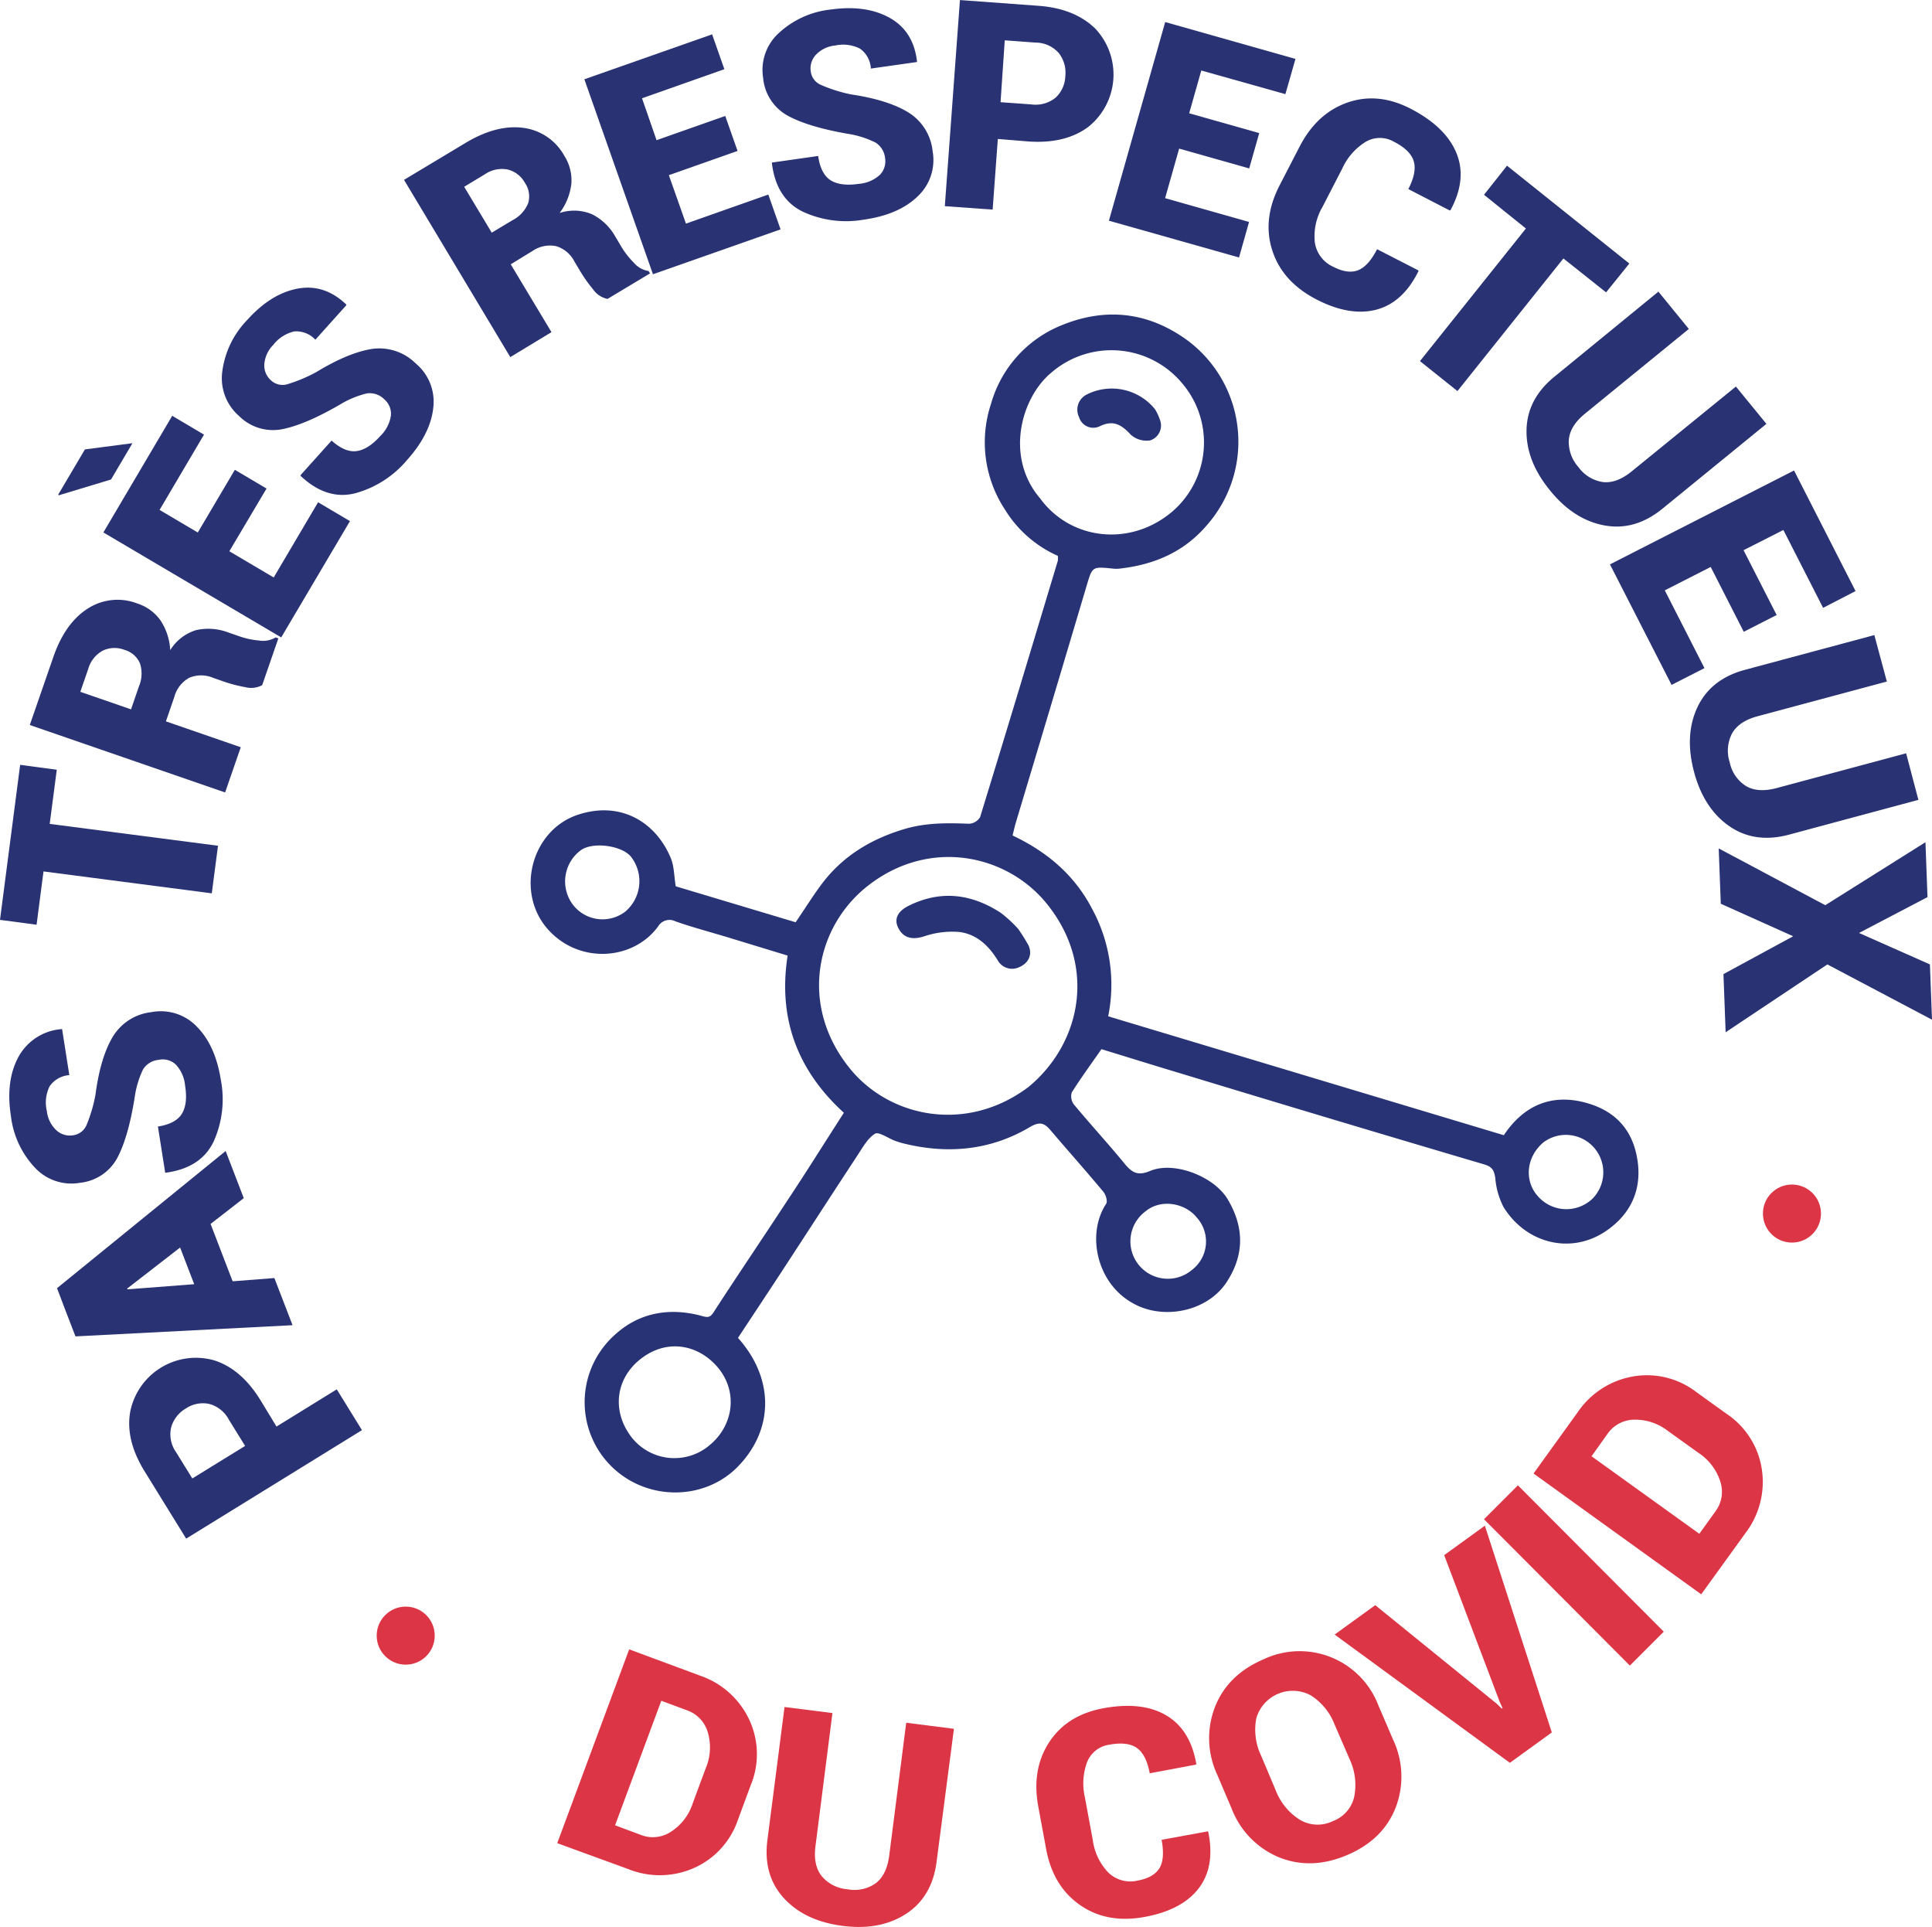 <svg id="Calque_1" data-name="Calque 1" xmlns="http://www.w3.org/2000/svg" viewBox="0 0 398.82 397.7"><defs><style>.cls-1{fill:#293273;}.cls-2{fill:#dc3545;}.cls-3{fill:#273375;}</style></defs><title>LOGO</title><path class="cls-1" d="M157.74,394.87l12.44-7.68,5.2,8.42L139.09,418l-8.56-13.86q-4-6.45-3-12.27a13.82,13.82,0,0,1,17.29-10.68q5.61,1.75,9.6,8.22Zm-6.48,4-3.36-5.43a6.47,6.47,0,0,0-4.09-3.25,6.3,6.3,0,0,0-4.77.94A6.6,6.6,0,0,0,136,395a6.39,6.39,0,0,0,1,5.15l3.36,5.43Z" transform="translate(-100.66 -100.45)"/><path class="cls-1" d="M144.13,353.05l4.55,11.84,8.62-.67,3.75,9.73-44.81,2.31-1.91-4.95h0l-1.9-5L147.24,338l3.74,9.73Zm-3.38,12.44-2.91-7.57-10.93,8.47.06.16Z" transform="translate(-100.66 -100.45)"/><path class="cls-1" d="M133.4,319.19a4.24,4.24,0,0,0-3.23,2,19.63,19.63,0,0,0-1.71,5.75q-1.32,8.25-3.6,12.51a9.88,9.88,0,0,1-7.69,5.11,10.27,10.27,0,0,1-9.26-3.08,18.68,18.68,0,0,1-5-10.74q-1.12-7.2,1.55-12.14a11.07,11.07,0,0,1,8.83-5.75l.19,0,1.49,9.49a5.4,5.4,0,0,0-4.07,2.31,7.56,7.56,0,0,0-.57,5.1,6.35,6.35,0,0,0,2,4,4.09,4.09,0,0,0,3.45,1,3.52,3.52,0,0,0,2.72-2.05,30.81,30.81,0,0,0,1.87-6.33c.67-5.1,1.86-9.08,3.55-11.91a10.67,10.67,0,0,1,8-5.12,10.28,10.28,0,0,1,9.38,3q3.82,3.86,4.95,11a21.2,21.2,0,0,1-1.46,12.64q-2.58,5.49-9.85,6.49l-.18,0-1.5-9.52q3.68-.58,4.94-2.63c.84-1.37,1.07-3.3.67-5.79a7.28,7.28,0,0,0-1.93-4.38A3.92,3.92,0,0,0,133.4,319.19Z" transform="translate(-100.66 -100.45)"/><path class="cls-1" d="M112.38,259.31l-1.46,11.18L145.66,275l-1.28,9.82-34.74-4.52-1.43,11-7.55-1,4.16-32Z" transform="translate(-100.66 -100.45)"/><path class="cls-1" d="M134.91,249.33l15.45,5.34L147.13,264l-40.32-13.92,4.85-14q2.41-7,7.07-10A11.31,11.31,0,0,1,129,225a9.39,9.39,0,0,1,4.8,3.5,12.34,12.34,0,0,1,2,6.13,9.54,9.54,0,0,1,5.34-4.13,11.55,11.55,0,0,1,6.67.49l2.55.88a16.46,16.46,0,0,0,3.76.77,5,5,0,0,0,3.44-.64l.56.2-3.34,9.66a4.83,4.83,0,0,1-3.52.4,28.94,28.94,0,0,1-4.18-1.07l-2.44-.85a6.3,6.3,0,0,0-4.93,0,6.4,6.4,0,0,0-3.06,3.93Zm-7.2-2.48,1.63-4.74a6.77,6.77,0,0,0,.21-4.76,4.88,4.88,0,0,0-3.18-2.77,5.62,5.62,0,0,0-4.51.16,6.26,6.26,0,0,0-3,3.81l-1.62,4.68Z" transform="translate(-100.66 -100.45)"/><path class="cls-1" d="M128,191.92l-4.42,7.49-10.78,3.26-.12-.14,5.51-9.33Zm27.68,9.36L148,214.22l9.16,5.41,9.16-15.52L172.9,208l-14.19,24L122,210.34l14.21-24.07,6.56,3.88-9.17,15.54,7.89,4.66,7.65-12.94Z" transform="translate(-100.66 -100.45)"/><path class="cls-1" d="M180,182.87a4.24,4.24,0,0,0-3.6-1.23,19.47,19.47,0,0,0-5.55,2.3q-7.23,4.19-12,5.1A9.9,9.9,0,0,1,150,186.3a10.31,10.31,0,0,1-3.46-9.13,18.72,18.72,0,0,1,5.16-10.69q4.88-5.43,10.39-6.46t10,3.23l.09.16-6.42,7.15a5.37,5.37,0,0,0-4.36-1.71,7.64,7.64,0,0,0-4.32,2.77,6.39,6.39,0,0,0-1.86,4,4.09,4.09,0,0,0,1.38,3.33,3.49,3.49,0,0,0,3.3.82,31.25,31.25,0,0,0,6.09-2.55q6.59-4,11.49-4.76a10.67,10.67,0,0,1,9,3,10.28,10.28,0,0,1,3.62,9.16q-.58,5.38-5.43,10.79A21.3,21.3,0,0,1,174,202.25c-3.93,1-7.68-.21-11.24-3.54l-.09-.16,6.44-7.17c1.84,1.65,3.56,2.38,5.15,2.17s3.24-1.25,4.92-3.13a7.31,7.31,0,0,0,2.18-4.26A3.94,3.94,0,0,0,180,182.87Z" transform="translate(-100.66 -100.45)"/><path class="cls-1" d="M206.09,155l8.41,14L206,174.15l-21.94-36.58,12.73-7.64q6.36-3.81,11.84-3.1a11.3,11.3,0,0,1,8.54,5.81,9.32,9.32,0,0,1,1.43,5.77,12.35,12.35,0,0,1-2.42,6,9.5,9.5,0,0,1,6.74.28,11.42,11.42,0,0,1,4.8,4.66l1.38,2.31a17.41,17.41,0,0,0,2.39,3,5,5,0,0,0,3.05,1.72l.3.5-8.77,5.26a4.79,4.79,0,0,1-3-2,29.2,29.2,0,0,1-2.51-3.51l-1.33-2.22a6.28,6.28,0,0,0-3.78-3.16,6.39,6.39,0,0,0-4.87,1Zm-3.92-6.53,4.3-2.58a6.81,6.81,0,0,0,3.22-3.52,4.87,4.87,0,0,0-.66-4.16,5.57,5.57,0,0,0-3.56-2.77,6.22,6.22,0,0,0-4.75,1L196.48,139Z" transform="translate(-100.66 -100.45)"/><path class="cls-1" d="M252.91,131.6l-14.18,5,3.53,10,17-6,2.53,7.19-26.34,9.26-14.16-40.24,26.37-9.27,2.53,7.19-17,6,3,8.65,14.18-5Z" transform="translate(-100.66 -100.45)"/><path class="cls-1" d="M283.37,133.12a4.29,4.29,0,0,0-2-3.26,19.55,19.55,0,0,0-5.73-1.8q-8.24-1.44-12.45-3.78a9.89,9.89,0,0,1-5-7.77,10.28,10.28,0,0,1,3.22-9.22,18.68,18.68,0,0,1,10.81-4.88q7.23-1,12.11,1.73t5.62,8.93l0,.18-9.52,1.35a5.39,5.39,0,0,0-2.24-4.11,7.65,7.65,0,0,0-5.09-.65,6.31,6.31,0,0,0-4,1.9,4.12,4.12,0,0,0-1.08,3.44,3.49,3.49,0,0,0,2,2.75,31.36,31.36,0,0,0,6.3,2q7.65,1.14,11.86,3.73a10.66,10.66,0,0,1,5,8,10.27,10.27,0,0,1-3.11,9.34q-3.9,3.77-11.1,4.78a21.23,21.23,0,0,1-12.62-1.66q-5.44-2.67-6.34-9.94l0-.18,9.54-1.36q.53,3.69,2.55,5c1.36.86,3.29,1.12,5.78.76a7.3,7.3,0,0,0,4.41-1.86A4,4,0,0,0,283.37,133.12Z" transform="translate(-100.66 -100.45)"/><path class="cls-1" d="M306.64,129.13l-1.07,14.58L295.7,143l3.12-42.54,16.24,1.19c5.05.37,8.95,2,11.73,4.74a13.82,13.82,0,0,1-1.49,20.26q-4.73,3.51-12.29,3Zm.56-7.59,6.37.46a6.52,6.52,0,0,0,5-1.4,6.32,6.32,0,0,0,2-4.42,6.54,6.54,0,0,0-1.34-4.77,6.39,6.39,0,0,0-4.79-2.17l-6.37-.47Z" transform="translate(-100.66 -100.45)"/><path class="cls-1" d="M358.53,135.21l-14.46-4.09-2.9,10.23,17.33,4.91-2.07,7.33L329.57,146l11.62-41,26.89,7.61L366,119.88,348.64,115l-2.5,8.83,14.46,4.09Z" transform="translate(-100.66 -100.45)"/><path class="cls-1" d="M393.46,156.26l0,.18q-3.24,6.52-8.74,7.93t-12.38-2.16q-7-3.65-9.06-10.13t1.56-13.44l4.09-7.92q3.57-6.91,9.9-9.11t13.07,1.3q7.2,3.74,9.41,9.13t-1.2,11.74l-.16.12-8.57-4.43c1.21-2.33,1.57-4.25,1.11-5.77s-1.84-2.86-4.09-4a5.78,5.78,0,0,0-5.79,0,12.6,12.6,0,0,0-4.86,5.51l-4.12,8a11.93,11.93,0,0,0-1.55,7.28,6.54,6.54,0,0,0,3.76,5q3,1.56,5.14.74t3.95-4.35Z" transform="translate(-100.66 -100.45)"/><path class="cls-1" d="M432.2,160.79l-8.81-7-21.87,27.37-7.74-6.18,21.87-27.37L407,140.65l4.75-6L437,154.84Z" transform="translate(-100.66 -100.45)"/><path class="cls-1" d="M465.3,187.93l-21.43,17.48q-5.67,4.64-12,3.48t-11.23-7.21q-5-6.1-4.86-12.51t5.79-11L443,160.64l6.28,7.7-21.43,17.48c-2.05,1.67-3.16,3.45-3.34,5.37a7.8,7.8,0,0,0,2,5.68,7.59,7.59,0,0,0,5.1,3.08q2.82.28,5.91-2.24L459,180.23Z" transform="translate(-100.66 -100.45)"/><path class="cls-1" d="M460.62,230.84l-6.82-13.38-9.48,4.83,8.19,16.05-6.79,3.46L433,216.93l38-19.38,12.7,24.89L477,225.9l-8.2-16.07L460.58,214l6.83,13.38Z" transform="translate(-100.66 -100.45)"/><path class="cls-1" d="M496.67,265.53,470,272.7c-4.71,1.27-8.83.69-12.33-1.72s-5.95-6.14-7.3-11.18-1.13-9.54.7-13.41,5.09-6.43,9.8-7.7l26.71-7.17,2.58,9.59-26.71,7.17c-2.55.69-4.29,1.86-5.24,3.53a7.74,7.74,0,0,0-.48,6,7.54,7.54,0,0,0,3.39,4.89q2.46,1.42,6.31.39l26.71-7.17Z" transform="translate(-100.66 -100.45)"/><path class="cls-1" d="M484.41,293l14.64,6.49.43,11.41-21.6-11.41-21,14-.45-12,14.39-7.81-14.94-6.71-.43-11.42,22,11.72,20.68-13,.42,11.33Z" transform="translate(-100.66 -100.45)"/><path class="cls-2" d="M215.69,480.85l14.85-40,14.64,5.43a17.41,17.41,0,0,1,10.1,9,16.75,16.75,0,0,1,.37,13.56L253,476a16.75,16.75,0,0,1-9.14,10,17.41,17.41,0,0,1-13.51.2Zm21.48-29.39-9.54,25.7,5.35,2a6.77,6.77,0,0,0,6.16-.65,11,11,0,0,0,4.53-5.91l2.69-7.25a11,11,0,0,0,.41-7.38,6.8,6.8,0,0,0-4.24-4.52Z" transform="translate(-100.66 -100.45)"/><path class="cls-2" d="M297.58,457.25,294,484.68q-.93,7.26-6.29,10.75t-13.11,2.49q-7.81-1-12.14-5.74t-3.38-12l3.53-27.43L272.5,454,269,481.45c-.34,2.61.08,4.68,1.27,6.19a7.73,7.73,0,0,0,5.38,2.73,7.6,7.6,0,0,0,5.82-1.27c1.49-1.16,2.41-3.05,2.75-5.69L287.73,456Z" transform="translate(-100.66 -100.45)"/><path class="cls-2" d="M350,478.41l.09.16q1.44,7.15-2,11.62t-11.12,5.88q-7.77,1.44-13.36-2.45t-7-11.58l-1.62-8.75q-1.41-7.67,2.25-13.27t11.12-7q8-1.49,13,1.43t6.24,10l-.05.19L338,466.43c-.48-2.57-1.37-4.32-2.66-5.23s-3.2-1.13-5.7-.67a5.8,5.8,0,0,0-4.56,3.56,12.73,12.73,0,0,0-.46,7.34l1.63,8.82a11.92,11.92,0,0,0,3.23,6.7,6.54,6.54,0,0,0,6,1.63c2.23-.41,3.73-1.27,4.52-2.56s.93-3.25.45-5.86Z" transform="translate(-100.66 -100.45)"/><path class="cls-2" d="M388.26,459.55a17.81,17.81,0,0,1,.52,13.91q-2.58,6.66-10,9.83t-14.1.48a17.75,17.75,0,0,1-9.75-10l-3-7.05a17.8,17.8,0,0,1-.49-13.91q2.6-6.69,10-9.88a17.4,17.4,0,0,1,23.77,9.52Zm-12.12-3.23a12.33,12.33,0,0,0-4.94-6A7.84,7.84,0,0,0,360,455.07a12.48,12.48,0,0,0,1,7.75l3,7.11a12.43,12.43,0,0,0,5,6.1,7.17,7.17,0,0,0,6.82.26,7,7,0,0,0,4.4-5.07,12.56,12.56,0,0,0-1-7.79Z" transform="translate(-100.66 -100.45)"/><path class="cls-2" d="M409.54,452l1.15,1.09.14-.11-.6-1.33-11.45-30.24,8.4-6.08L421,458l-8.66,6.27-36.17-26.47,8.38-6.07Z" transform="translate(-100.66 -100.45)"/><path class="cls-2" d="M444.11,437.2l-7,7L407,414l7-7Z" transform="translate(-100.66 -100.45)"/><path class="cls-2" d="M451.84,429.49l-34.61-24.93,9.13-12.67a17.39,17.39,0,0,1,11.34-7.35,16.74,16.74,0,0,1,13.17,3.24l6.23,4.48a16.75,16.75,0,0,1,7.26,11.48A17.4,17.4,0,0,1,461,416.82ZM429.2,401l22.25,16,3.34-4.64a6.78,6.78,0,0,0,1-6.11,11.15,11.15,0,0,0-4.5-5.94L445,395.8a11,11,0,0,0-7-2.35,6.79,6.79,0,0,0-5.48,2.89Z" transform="translate(-100.66 -100.45)"/><path class="cls-3" d="M253,376.57c7.5,8.37,7.45,18.88,0,26.54-6.82,7-18.44,7.18-25.78.31a18.63,18.63,0,0,1,.47-27.58c5-4.54,11.32-5.6,17.9-3.78,1.29.36,1.71.26,2.45-.89,4.91-7.59,10-15.08,14.95-22.64,4-6,7.81-12.13,11.87-18.42-9.37-8.55-13.68-19.18-11.61-32.44L251,293.93c-3.64-1.1-7.32-2.07-10.91-3.33a2.71,2.71,0,0,0-3.54,1c-5.07,7-16,7.84-22.46,1-7.22-7.6-3.89-20.77,5.87-24,8.76-2.9,16,1.44,19.14,8.87.74,1.74.7,3.81,1.05,5.9l24.75,7.42c2.11-3.06,3.88-6,6-8.68,4.25-5.28,9.8-8.55,16.33-10.52,4.49-1.36,8.9-1.31,13.44-1.13a2.85,2.85,0,0,0,2.3-1.34c5.43-17.63,10.74-35.29,16.06-52.95a5.4,5.4,0,0,0,0-1,24.4,24.4,0,0,1-10.95-9.6,25.22,25.22,0,0,1-2.84-21.79,24.71,24.71,0,0,1,14.44-16.15c8.2-3.4,16.47-3.11,24.31,1.85a26.06,26.06,0,0,1,5.88,39.27c-4.77,5.64-10.94,8.23-18.06,9.05a6.22,6.22,0,0,1-1.43,0c-4.31-.44-4.23-.42-5.42,3.58q-7.26,24.42-14.6,48.83c-.25.84-.43,1.71-.68,2.67,7.13,3.37,12.81,8.17,16.44,15.18a32.75,32.75,0,0,1,3.3,22.14l81.67,24.54c4.11-6.17,9.88-8.65,17-6.68,6.33,1.75,9.79,5.91,10.64,12.17.79,5.84-1.44,10.82-6.57,14.3-7.2,4.88-16.44,2.6-21.12-4.95a15.93,15.93,0,0,1-1.71-6c-.24-1.56-.6-2.32-2.3-2.82q-31-9.15-61.84-18.53c-5.87-1.76-11.72-3.58-17.16-5.25-2.21,3.17-4.28,6-6.12,8.92a2.77,2.77,0,0,0,.42,2.48c3.41,4.11,7,8,10.42,12.16,1.51,1.84,2.69,2.69,5.32,1.58,4.92-2.09,13.18,1.11,16,5.81,3.4,5.7,3.54,11.39-.17,17.09-4.11,6.31-13.54,8-19.75,4.18C327,365,324.94,355.07,329,348.9c.34-.5-.06-1.87-.56-2.47-3.57-4.28-7.27-8.44-10.89-12.68-1.29-1.52-2.22-1.91-4.31-.68-8,4.74-16.71,5.61-25.73,3.45a19.08,19.08,0,0,1-2.08-.62c-1.43-.53-3.39-1.95-4.16-1.46-1.57,1-2.59,2.93-3.68,4.58-5.32,8.09-10.57,16.22-15.87,24.33C258.84,367.74,255.94,372.11,253,376.57Zm60-51.81c10.82-8.94,14.23-25,3.62-37.95-8.21-10-24-13.45-36.66-3.66-10.85,8.37-14.5,24.74-3.82,37.87C284.34,331.09,300.21,334.41,313,324.76Zm2.43-121.37c6.23,8.47,18.44,10,27.13,2.72a18.81,18.81,0,0,0,2.36-26.28,19,19,0,0,0-27.24-2.47C311.38,182.59,308.06,194.87,315.44,203.39Zm-68.5,195.49c5.24-4.12,6.23-11.43,1.62-16.54-4.15-4.6-10.68-5.63-16.05-1.09-4.9,4.15-5.49,10.79-1.33,16A11.22,11.22,0,0,0,246.94,398.88ZM218.8,287a7.71,7.71,0,0,0,10.9,1.62A8.21,8.21,0,0,0,231,277.38c-1.82-2.46-8.09-3.29-10.53-1.39A8,8,0,0,0,218.8,287Zm210.28,61.14a7.73,7.73,0,0,0-9.82-11.92c-3.73,3.2-3.83,8.06-1.23,11A7.79,7.79,0,0,0,429.08,348.12Zm-81.31,3.68c-2.23-2.95-7.27-4.1-10.59-1.41a7.72,7.72,0,1,0,9.56,12.11A7.37,7.37,0,0,0,347.77,351.8Z" transform="translate(-100.66 -100.45)"/><path class="cls-3" d="M310.86,292.18a39.35,39.35,0,0,1,2.09,3.34c.87,1.83.15,3.67-1.94,4.56a3.4,3.4,0,0,1-4.39-1.43c-1.9-3.11-4.45-5.45-8-5.86a18.12,18.12,0,0,0-7.24.92c-2.39.75-4.28.38-5.35-1.87-.87-1.83.06-3.41,2.28-4.49,6.63-3.26,12.93-2.41,18.93,1.49A26,26,0,0,1,310.86,292.18Z" transform="translate(-100.66 -100.45)"/><path class="cls-3" d="M339.1,184.93a11,11,0,0,1,1.13,2.55,3.23,3.23,0,0,1-2.14,3.86,4.88,4.88,0,0,1-4-1.17c-1.94-2.08-3.62-3.15-6.52-1.69a3.07,3.07,0,0,1-4.16-1.93,3.5,3.5,0,0,1,1.49-4.63A11.46,11.46,0,0,1,339.1,184.93Z" transform="translate(-100.66 -100.45)"/><circle class="cls-2" cx="83.75" cy="337.57" r="5.99"/><circle class="cls-2" cx="369.91" cy="250.46" r="5.99"/></svg>